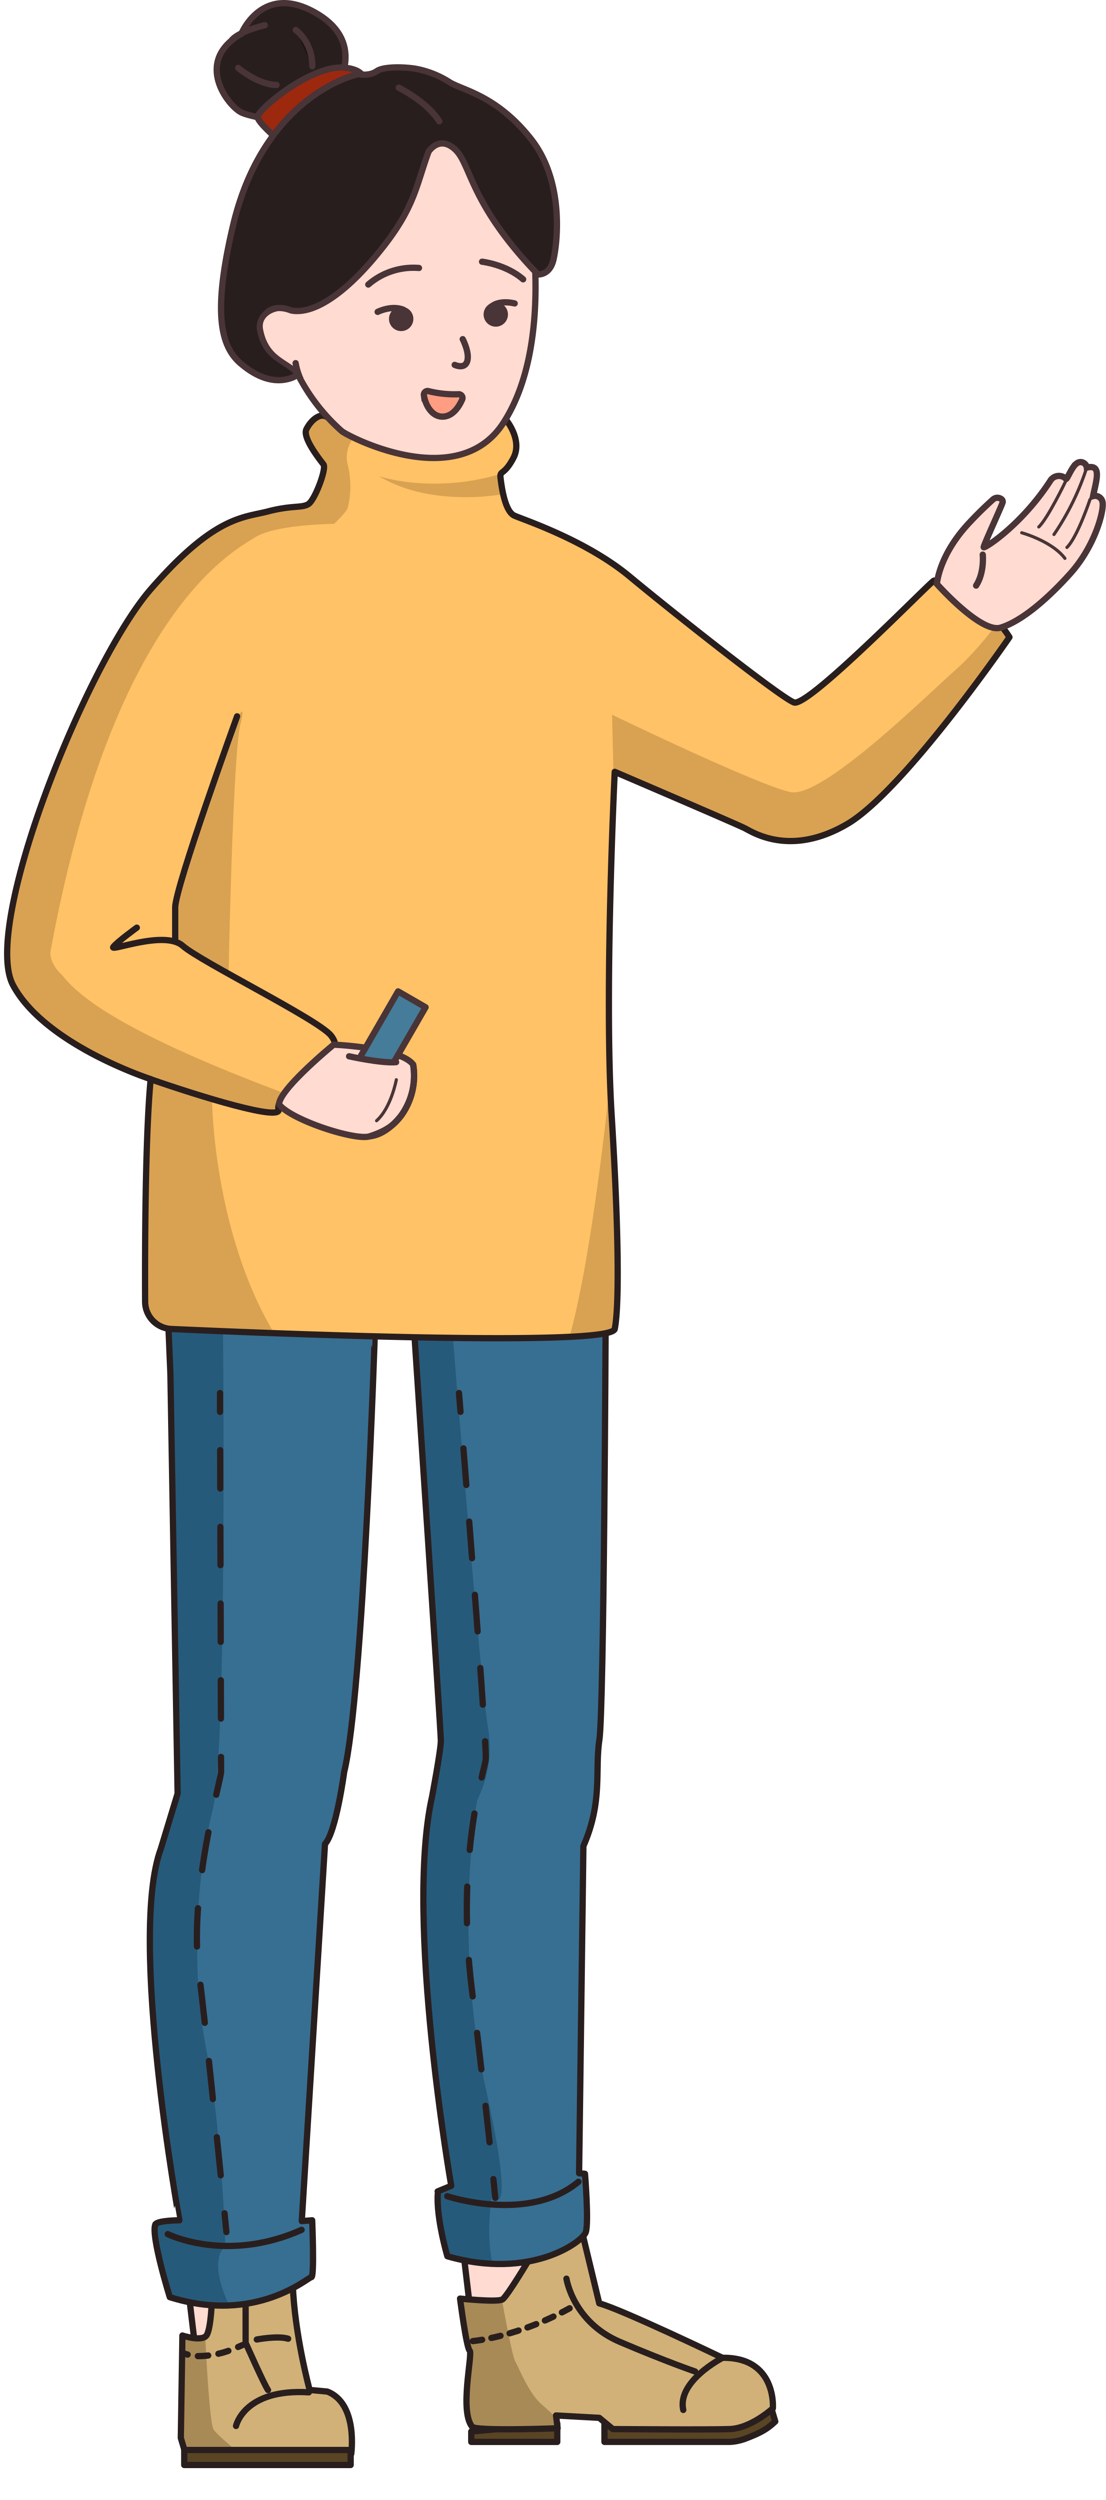 <svg xmlns="http://www.w3.org/2000/svg" xmlns:xlink="http://www.w3.org/1999/xlink" viewBox="0 0 352.94 797.37"><defs><style>.cls-1,.cls-6{fill:#d1b178;}.cls-1,.cls-10,.cls-12,.cls-16,.cls-17,.cls-2,.cls-3,.cls-4,.cls-5,.cls-9{stroke:#291e1e;}.cls-1,.cls-10,.cls-12,.cls-16,.cls-17,.cls-2,.cls-22,.cls-24,.cls-25,.cls-27,.cls-28,.cls-3,.cls-30,.cls-33,.cls-4,.cls-5,.cls-9{stroke-linecap:round;stroke-linejoin:round;}.cls-1,.cls-10,.cls-12,.cls-16,.cls-17,.cls-2,.cls-21,.cls-22,.cls-24,.cls-26,.cls-27,.cls-29,.cls-3,.cls-30,.cls-31,.cls-32,.cls-33,.cls-34,.cls-4,.cls-5,.cls-9{stroke-width:2px;}.cls-13,.cls-2{fill:#376f92;}.cls-18,.cls-3{fill:#ffc266;}.cls-21,.cls-23,.cls-27,.cls-28,.cls-4{fill:#ffdbd1;}.cls-5{fill:#594424;}.cls-7{clip-path:url(#clip-path);}.cls-8{fill:#a88a57;}.cls-10,.cls-12,.cls-16,.cls-17,.cls-24,.cls-25,.cls-26,.cls-9{fill:none;}.cls-10{stroke-dasharray:3;}.cls-11{clip-path:url(#clip-path-2);}.cls-12{stroke-dasharray:3.31 3.31;}.cls-14{clip-path:url(#clip-path-3);}.cls-15{fill:#265a7a;}.cls-16{stroke-dasharray:12.23 12.23;}.cls-17{stroke-dasharray:11.71 11.71;}.cls-19{clip-path:url(#clip-path-4);}.cls-20{fill:#d9a252;}.cls-21,.cls-22,.cls-24,.cls-25,.cls-26,.cls-27,.cls-28,.cls-29,.cls-30,.cls-31,.cls-32,.cls-33,.cls-34{stroke:#493437;}.cls-21,.cls-26,.cls-29,.cls-31,.cls-32,.cls-34{stroke-miterlimit:10;}.cls-22{fill:#457c9a;}.cls-29{fill:#291e1e;}.cls-30{fill:#1a1313;}.cls-31{fill:#9c280e;}.cls-32{fill:#493437;}.cls-33{fill:#ffbeac;}.cls-34{fill:#ff9d82;}</style><clipPath id="clip-path" transform="translate(-224.17 -122.53)"><path class="cls-1" d="M393.19,842.91s-7.15,12-8.68,13-13.53-.26-13.53-.26,2,15.58,3.06,16.6-3.32,19.15.77,24.25c1,1.53,27.31.51,27.31.51l-.51-4.08,13.79.76,4.34,3.58s30.38.25,37.28,0,13.79-6.64,13.79-6.64,1.27-16.34-16.09-16.09c0,0-32.42-15.57-39.32-17.36L410,834.74Z"/></clipPath><clipPath id="clip-path-2" transform="translate(-224.17 -122.53)"><path class="cls-1" d="M291.83,855.17s-.26,10.21-1.79,12.26-7.66,0-7.66,0l-.51,32.68,1.53,5.1h52.85s2.3-16.08-7.66-19.91l-5.61-.51s-4.86-17.88-5.37-33.7S291.83,855.17,291.83,855.17Z"/></clipPath><clipPath id="clip-path-3" transform="translate(-224.17 -122.53)"><path class="cls-2" d="M363.83,821.47l4.34-1.79s-14.9-85-6.13-124.08c0,0,2.81-14.81,2.81-17.88s-8.51-130.63-8.51-130.63l-12.51-.6S340.08,663,334,687.68c0,0-2.55,19.15-6.12,23l-7.41,120.25,3.32-.25s.77,18.13-.25,18.13-17.62,15.06-45.19,6.38c0,0-6.13-19.66-4.6-23.23.94-1.28,7.66-1.28,7.66-1.28S265,740.53,275.49,712.19l5.36-17.62-2.3-133.78-1.27-30.3,130.46,7.83,9.7,5.36s-.51,124.09-2,133.79,1.19,19.57-5.1,33.87l-1.37,104.34,1.88.17s1.27,15.58.25,18.64-17.62,15.32-44.17,7.66c0,0-3.57-12-3.06-19.92"/></clipPath><clipPath id="clip-path-4" transform="translate(-224.17 -122.53)"><path class="cls-3" d="M385.61,256.36s5.45,6.47,2.39,12.26-4.43,3.74-4.09,6.47,1.36,10.55,4.43,11.91,22.81,7.83,36.76,19.4,48,38.47,52.43,40.17,42.89-37.78,44.59-38.8,18,7.83,24.18,18c0,0-33.71,49-51.75,59.57s-30,2.73-32.68,1.36-41.53-18-41.53-18-3.41,70.13-1,109.28,2.38,61.62,1,68.42c-1.17,5.84-110.24,1.43-141.5,0a8.74,8.74,0,0,1-8.36-8.69c-.08-16.27,0-52.38,1.77-71,0,0-33.7-10.89-43.91-29.95S251.83,334,272.25,310.49s29.62-22.81,37.45-24.85,10.89-1,12.94-2.38,5.78-11.24,4.76-12.6-6.81-8.51-5.45-11.23,4.09-5.11,6.13-4.09S385.61,256.36,385.61,256.36Z"/></clipPath></defs><title>在汇报的女孩</title><g id="图层_8" data-name="图层 8"><polygon class="cls-4" points="148.09 720.13 150.89 743.62 167.49 742.09 168.25 718.86 148.09 720.13"/><path class="cls-5" d="M469.91,889.23l-52.85,4.89v7.24h40.05a16.64,16.64,0,0,0,5.53-1.27c4.68-1.79,6.63-3.07,8.93-5.24Z" transform="translate(-224.17 -122.53)"/><polygon class="cls-5" points="177.83 772.98 150.38 775.52 150.38 778.84 177.83 778.84 177.83 772.98"/><path class="cls-6" d="M393.19,842.91s-7.15,12-8.68,13-13.53-.26-13.53-.26,2,15.58,3.06,16.6-3.32,19.15.77,24.25c1,1.53,27.31.51,27.31.51l-.51-4.08,13.79.76,4.34,3.58s30.38.25,37.28,0,13.79-6.64,13.79-6.64,1.27-16.34-16.09-16.09c0,0-32.42-15.57-39.32-17.36L410,834.74Z" transform="translate(-224.17 -122.53)"/><g class="cls-7"><path class="cls-8" d="M383.61,852s3.83,21.83,5,23.74,4.22,10.09,8.43,13.66a114.54,114.54,0,0,1,8.55,8.3l-10.72,22.21-39.19-30.76-3.07-36.9Z" transform="translate(-224.17 -122.53)"/></g><path class="cls-9" d="M393.19,842.91s-7.15,12-8.68,13-13.53-.26-13.53-.26,2,15.58,3.06,16.6-3.32,19.15.77,24.25c1,1.53,27.31.51,27.31.51l-.51-4.08,13.79.76,4.34,3.58s30.38.25,37.28,0,13.79-6.64,13.79-6.64,1.27-16.34-16.09-16.09c0,0-32.42-15.57-39.32-17.36L410,834.74Z" transform="translate(-224.17 -122.53)"/><path class="cls-9" d="M454.72,874.57s-14.55,7.41-12.51,16.6" transform="translate(-224.17 -122.53)"/><path class="cls-9" d="M404.93,849.3S407,863.09,422,869.47s24,9.44,24,9.44" transform="translate(-224.17 -122.53)"/><path class="cls-10" d="M375.06,869.21s14.3-1.27,30.89-10.47" transform="translate(-224.17 -122.53)"/><polygon class="cls-4" points="60 729.58 62.81 753.07 79.4 751.54 80.17 728.3 60 729.58"/><path class="cls-6" d="M291.83,855.17s-.26,10.21-1.79,12.26-7.66,0-7.66,0l-.51,32.68,1.53,5.1h52.85s2.3-16.08-7.66-19.91l-5.61-.51s-4.86-17.88-5.37-33.7S291.83,855.17,291.83,855.17Z" transform="translate(-224.17 -122.53)"/><g class="cls-11"><path class="cls-8" d="M289.27,859.13s1.41,35.74,3.07,38.3,16.47,14.29,16.47,14.29l-47.88,2.56V875.47l14.43-19.66Z" transform="translate(-224.17 -122.53)"/></g><path class="cls-9" d="M291.83,855.17s-.26,10.21-1.79,12.26-7.66,0-7.66,0l-.51,32.68,1.53,5.1h52.85s2.3-16.08-7.66-19.91l-5.61-.51s-4.86-17.88-5.37-33.7S291.83,855.17,291.83,855.17Z" transform="translate(-224.17 -122.53)"/><path class="cls-9" d="M299.49,896.28s2.55-12,23.23-10.73" transform="translate(-224.17 -122.53)"/><path class="cls-9" d="M302.55,858v11.74s6.13,13.79,7.15,15.07" transform="translate(-224.17 -122.53)"/><path class="cls-9" d="M306.12,868.7s6.64-1.27,10-.25" transform="translate(-224.17 -122.53)"/><path class="cls-9" d="M282.64,873a6.24,6.24,0,0,0,1.4.51" transform="translate(-224.17 -122.53)"/><path class="cls-12" d="M287.31,874a29.91,29.91,0,0,0,11.3-2.27" transform="translate(-224.17 -122.53)"/><path class="cls-9" d="M300.15,871.09l1.38-.6" transform="translate(-224.17 -122.53)"/><rect class="cls-5" x="58.79" y="781.41" width="53.11" height="4.79"/><path class="cls-13" d="M363.83,821.47l4.34-1.79s-14.9-85-6.13-124.08c0,0,2.81-14.81,2.81-17.88s-8.51-130.63-8.51-130.63l-12.51-.6S340.08,663,334,687.68c0,0-2.55,19.15-6.12,23l-7.41,120.25,3.32-.25s.77,18.13-.25,18.13-17.62,15.06-45.19,6.38c0,0-6.13-19.66-4.6-23.23.94-1.28,7.66-1.28,7.66-1.28S265,740.53,275.49,712.19l5.36-17.62-2.3-133.78-1.27-30.3,130.46,7.83,9.7,5.36s-.51,124.09-2,133.79,1.19,19.57-5.1,33.87l-1.37,104.34,1.88.17s1.27,15.58.25,18.64-17.62,15.32-44.17,7.66c0,0-3.57-12-3.06-19.92" transform="translate(-224.17 -122.53)"/><g class="cls-14"><path class="cls-15" d="M295.32,546s1.44,135.57-3.32,154-7.15,50-2.05,75.91,6.13,63,6.13,63-5.78,3.74,1,18.38-54.8,4.43-54.8,4.43l10.21-132.43,22-191.06Z" transform="translate(-224.17 -122.53)"/><path class="cls-15" d="M368.26,543.64s9.18,115.45,11.57,129.4-3.07,22.47-3.41,23.83-7.49,45.62,2.73,91.58,2,34.38,2,34.38-3.07,18.38,2.38,26.89-31-6.81-31-6.81l-3.06-131.74V550.83Z" transform="translate(-224.17 -122.53)"/></g><path class="cls-9" d="M363.83,821.47l4.34-1.79s-14.9-85-6.13-124.08c0,0,2.81-14.81,2.81-17.88s-8.51-130.63-8.51-130.63l-12.51-.6S340.08,663,334,687.68c0,0-2.55,19.15-6.12,23l-7.41,120.25,3.32-.25s.77,18.13-.25,18.13-17.62,15.06-45.19,6.38c0,0-6.13-19.66-4.6-23.23.94-1.28,7.66-1.28,7.66-1.28S265,740.53,275.49,712.19l5.36-17.62-2.3-133.78-1.27-30.3,130.46,7.83,9.7,5.36s-.51,124.09-2,133.79,1.19,19.57-5.1,33.87l-1.37,104.34,1.88.17s1.27,15.58.25,18.64-17.62,15.32-44.17,7.66c0,0-3.57-12-3.06-19.92" transform="translate(-224.17 -122.53)"/><path class="cls-9" d="M277.7,835.09s18.72,9.36,42.72-1.37" transform="translate(-224.17 -122.53)"/><path class="cls-9" d="M366.89,823s25.87,8.68,41.87-4.6" transform="translate(-224.17 -122.53)"/><path class="cls-9" d="M294.38,566.83l0,6" transform="translate(-224.17 -122.53)"/><path class="cls-16" d="M294.43,585.05c.1,33.32.29,100.84.29,102.63,0,2.38-10.21,37.79-7.15,63,2.2,18,5.79,53.19,7.65,71.69" transform="translate(-224.17 -122.53)"/><path class="cls-9" d="M295.83,828.44c.37,3.75.59,6,.59,6" transform="translate(-224.17 -122.53)"/><path class="cls-9" d="M370.64,566.83s.17,2.19.48,6" transform="translate(-224.17 -122.53)"/><path class="cls-17" d="M372.06,584.48c2.55,32,7.6,96.39,7.09,99.46-.68,4.08-9.54,31.66-4.43,72.85,3,24.59,5.13,43.6,6.31,54.93" transform="translate(-224.17 -122.53)"/><path class="cls-9" d="M381.62,817.54c.4,3.91.59,6,.59,6" transform="translate(-224.17 -122.53)"/><path class="cls-18" d="M385.61,256.36s5.45,6.47,2.39,12.26-4.43,3.74-4.09,6.47,1.36,10.55,4.43,11.91,22.81,7.83,36.76,19.4,48,38.47,52.43,40.17,42.89-37.78,44.59-38.8,18,7.83,24.18,18c0,0-33.71,49-51.75,59.57s-30,2.73-32.68,1.36-41.53-18-41.53-18-3.41,70.13-1,109.28,2.38,61.62,1,68.42c-1.17,5.84-110.24,1.43-141.5,0a8.74,8.74,0,0,1-8.36-8.69c-.08-16.27,0-52.38,1.77-71,0,0-33.7-10.89-43.91-29.95S251.83,334,272.25,310.49s29.62-22.81,37.45-24.85,10.89-1,12.94-2.38,5.78-11.24,4.76-12.6-6.81-8.51-5.45-11.23,4.09-5.11,6.13-4.09S385.61,256.36,385.61,256.36Z" transform="translate(-224.17 -122.53)"/><g class="cls-19"><path class="cls-20" d="M339.83,258.74s-6.39,5.24-4.73,11.88a28.38,28.38,0,0,1,0,14c-.51,1.4-4.34,5-4.34,5s-18.76.13-25.27,4.34-45.32,23.49-65.24,132.25c0,0-.34,3.24,3.07,6.64s8.85,14.81,70.63,38l-1.36,6.81s-35-7.41-46.64-11.92S224.17,454,224.17,454l6.89-152.85,62.81-42.39,42.38-14.29Z" transform="translate(-224.17 -122.53)"/><path class="cls-20" d="M420,371.43l-.51-20.94s46.81,22.64,57,24.68,43.91-31.32,52.42-38.81,15.66-18,15.66-18l13.62,22.47L505.44,415Z" transform="translate(-224.17 -122.53)"/><path class="cls-20" d="M297.1,433.38s1.37-70.12,3.75-79.66-2.19.07-2.19.07S280.17,404.62,280.34,413s-1,8.93.51,9.78S297.1,433.38,297.1,433.38Z" transform="translate(-224.17 -122.53)"/><path class="cls-20" d="M291.83,473s.17,42.47,20.25,75.49c27.92,45.9-53.32-6.81-53.32-6.81l7-75.19,5.88.89s15.83,4.72,20.17,5.62" transform="translate(-224.17 -122.53)"/><path class="cls-20" d="M345.1,274.4s19.75,6.81,44.26-2.55c19.06-7.28-2.89,8-2.89,8S362.64,285,345.1,274.4Z" transform="translate(-224.17 -122.53)"/><path class="cls-20" d="M421.53,440s-8.68,104.68-20.94,122.3,62.3-6.64,62.3-6.64L456,486Z" transform="translate(-224.17 -122.53)"/></g><path class="cls-9" d="M385.61,256.36s5.45,6.47,2.39,12.26-4.43,3.74-4.09,6.47,1.36,10.55,4.43,11.91,22.81,7.83,36.76,19.4,48,38.47,52.43,40.17,42.89-37.78,44.59-38.8,18,7.83,24.18,18c0,0-33.71,49-51.75,59.57s-30,2.73-32.68,1.36-41.53-18-41.53-18-3.41,70.13-1,109.28,2.38,61.62,1,68.42c-1.17,5.84-110.24,1.43-141.5,0a8.74,8.74,0,0,1-8.36-8.69c-.08-16.27,0-52.38,1.77-71,0,0-33.7-10.89-43.91-29.95S251.83,334,272.25,310.49s29.62-22.81,37.45-24.85,10.89-1,12.94-2.38,5.78-11.24,4.76-12.6-6.81-8.51-5.45-11.23,4.09-5.11,6.13-4.09S385.61,256.36,385.61,256.36Z" transform="translate(-224.17 -122.53)"/><path class="cls-9" d="M299.83,351s-19.75,54.47-19.75,60.94v10.89" transform="translate(-224.17 -122.53)"/><path class="cls-9" d="M267.83,418.4s-6.13,4.43-7.49,6.13,16.34-5.44,22.13-.34,43.23,23.49,47.31,28.6-2.72,6.81-2.72,6.81-15.32,12.59-14,16.68-25.19-4.09-40.85-9.54" transform="translate(-224.17 -122.53)"/><path class="cls-21" d="M330.64,455.72s21.44.9,25.4,6.39a21.69,21.69,0,0,1-3.77,16.15c-1.66,2.17-3.72,4.64-10.15,6.7-4.51,1.44-24.85-5.11-28.89-10.17C313.19,470,330.64,455.72,330.64,455.72Z" transform="translate(-224.17 -122.53)"/><rect class="cls-22" x="342.12" y="439" width="10.13" height="33.62" transform="translate(50.25 -235.05) rotate(30)"/><path class="cls-23" d="M334.55,459.26s12.68,2.72,17.45,2.8S344.51,478,344.51,478l-13.28-3.66Z" transform="translate(-224.17 -122.53)"/><path class="cls-24" d="M335.57,459.43s10.21,2.29,15,1.87" transform="translate(-224.17 -122.53)"/><path class="cls-25" d="M350.64,466.91s-1.62,8.9-6.3,13.07" transform="translate(-224.17 -122.53)"/><path class="cls-26" d="M356,462.11a21.69,21.69,0,0,1-3.77,16.15c-1.66,2.17-5.42,6.25-10.15,6.7" transform="translate(-224.17 -122.53)"/><path class="cls-21" d="M523.15,308.79s.51-9,10.21-19.41c3.41-3.65,6.27-6.29,7.67-7.53a2.09,2.09,0,0,1,2.6-.2,1,1,0,0,1,.45,1.26c-.51,1.54-6,13.45-6,14.13s12.09-7,21.31-21.25a3.22,3.22,0,0,1,4.38-1,2.21,2.21,0,0,1,.56.5c.39.19,1.8-3.77,3.37-4.91a2,2,0,0,1,3.28,1.28c4.89-1.19,3.05,4,2,9.11a2.4,2.4,0,0,1,3.06,2.21c.34,2.89-2.55,13.87-10.38,22.55s-15.92,15.32-22.21,17.19S523.15,308.79,523.15,308.79Z" transform="translate(-224.17 -122.53)"/><path class="cls-27" d="M537.78,299.43s.6,5.7-2.12,9.87" transform="translate(-224.17 -122.53)"/><path class="cls-28" d="M550.21,292.45s9.62,2.64,13.79,8.17" transform="translate(-224.17 -122.53)"/><path class="cls-28" d="M564.25,276s-5.7,11.87-8.59,14.59" transform="translate(-224.17 -122.53)"/><path class="cls-28" d="M572,281.85s-4,12-7.36,15.28" transform="translate(-224.17 -122.53)"/><path class="cls-28" d="M571.23,270.83A83.83,83.83,0,0,1,560.51,293" transform="translate(-224.17 -122.53)"/><path class="cls-29" d="M319.74,162.06s-14.13-1.7-18.38-3.57-15.66-16.34-.17-25.19c0,0,6.81-16.85,24.34-6.3s3.74,27.23,3.74,27.23Z" transform="translate(-224.17 -122.53)"/><path class="cls-30" d="M318.55,132.11s5.28,3.57,5.28,11.57" transform="translate(-224.17 -122.53)"/><path class="cls-30" d="M300.17,144.19s6.13,5.28,12.25,5.45" transform="translate(-224.17 -122.53)"/><path class="cls-30" d="M308.68,130.57s-8.17,1.88-10.56,4.77" transform="translate(-224.17 -122.53)"/><path class="cls-31" d="M314.68,168.62s-7.92-6.51-8.3-8.68,17.11-16.85,27.7-15.83,5,8.93,5,8.93Z" transform="translate(-224.17 -122.53)"/><path class="cls-21" d="M393.19,190.83s7.81,41.72-8.43,66.64C370,280.19,334.47,261.3,333.19,260A60.81,60.81,0,0,1,319,241.49c-3.86-4.36-10.16-4.53-11.86-13.89-.62-3.39,2.38-5.62,5-5.93-4.37-16.2-7.17-33-1.17-41.82,7.14-10.47,31.4-41.87,55.66-25S393.19,190.83,393.19,190.83Z" transform="translate(-224.17 -122.53)"/><path class="cls-24" d="M378,206s7.66.85,13.11,5.62" transform="translate(-224.17 -122.53)"/><path class="cls-24" d="M357.87,208a22,22,0,0,0-16.17,5.28" transform="translate(-224.17 -122.53)"/><path class="cls-24" d="M388.41,219.31s-6.5-1.79-8.66,2.61" transform="translate(-224.17 -122.53)"/><circle class="cls-32" cx="158.21" cy="100.3" r="2.89"/><circle class="cls-32" cx="128.02" cy="101.71" r="2.89"/><path class="cls-33" d="M344.68,222s4.4-2.23,8.17-.7" transform="translate(-224.17 -122.53)"/><path class="cls-24" d="M371.83,230.7s2.64,5.06,1.19,7.62c-1.07,1.87-3.75.59-3.75.59" transform="translate(-224.17 -122.53)"/><path class="cls-34" d="M360.89,247.27a34.24,34.24,0,0,0,9.61,1,1.19,1.19,0,0,1,1.17,1.65c-.87,2-2.62,4.92-5.46,5.42-3.73.66-6.2-3.08-6.77-6.74A1.19,1.19,0,0,1,360.89,247.27Z" transform="translate(-224.17 -122.53)"/><path class="cls-29" d="M360.93,170.91s3.41-5.44,8.51-.68,4.6,17.37,26.39,39.83c0,0,3.74.34,4.93-4.59s3.75-24.85-7.15-38.64-21.57-15.45-25.83-18a30.28,30.28,0,0,0-10.59-4.3c-2.83-.58-10.38-1-12.77.68s-5.44,1-5.95,1-30.17,6.56-40,48.51C292,222.29,294.55,233,301,238.49s11.57,5.79,15,4.94,3-1.94,3-1.94l-9.57-19.3s2.39-2.72,7.66-.64c7.11,1.4,17.55-5.34,29-19.83C356.51,188.62,357,181.64,360.93,170.91Z" transform="translate(-224.17 -122.53)"/><path class="cls-21" d="M319,241.49" transform="translate(-224.17 -122.53)"/><path class="cls-27" d="M312,221.21a5.66,5.66,0,0,0-4.85,6.39c1.7,9.36,8,9.53,11.86,13.89" transform="translate(-224.17 -122.53)"/><path class="cls-23" d="M313.19,221.72c-2.62.32-5.7,2.27-5.09,5.65,1.71,9.36,8,9.53,11.87,13.9l2.78-.72Z" transform="translate(-224.17 -122.53)"/><path class="cls-27" d="M318.51,238.35a21.46,21.46,0,0,0,1.47,4.88" transform="translate(-224.17 -122.53)"/><path class="cls-30" d="M351.4,150.49s9,4.42,12.94,10.72" transform="translate(-224.17 -122.53)"/></g></svg>